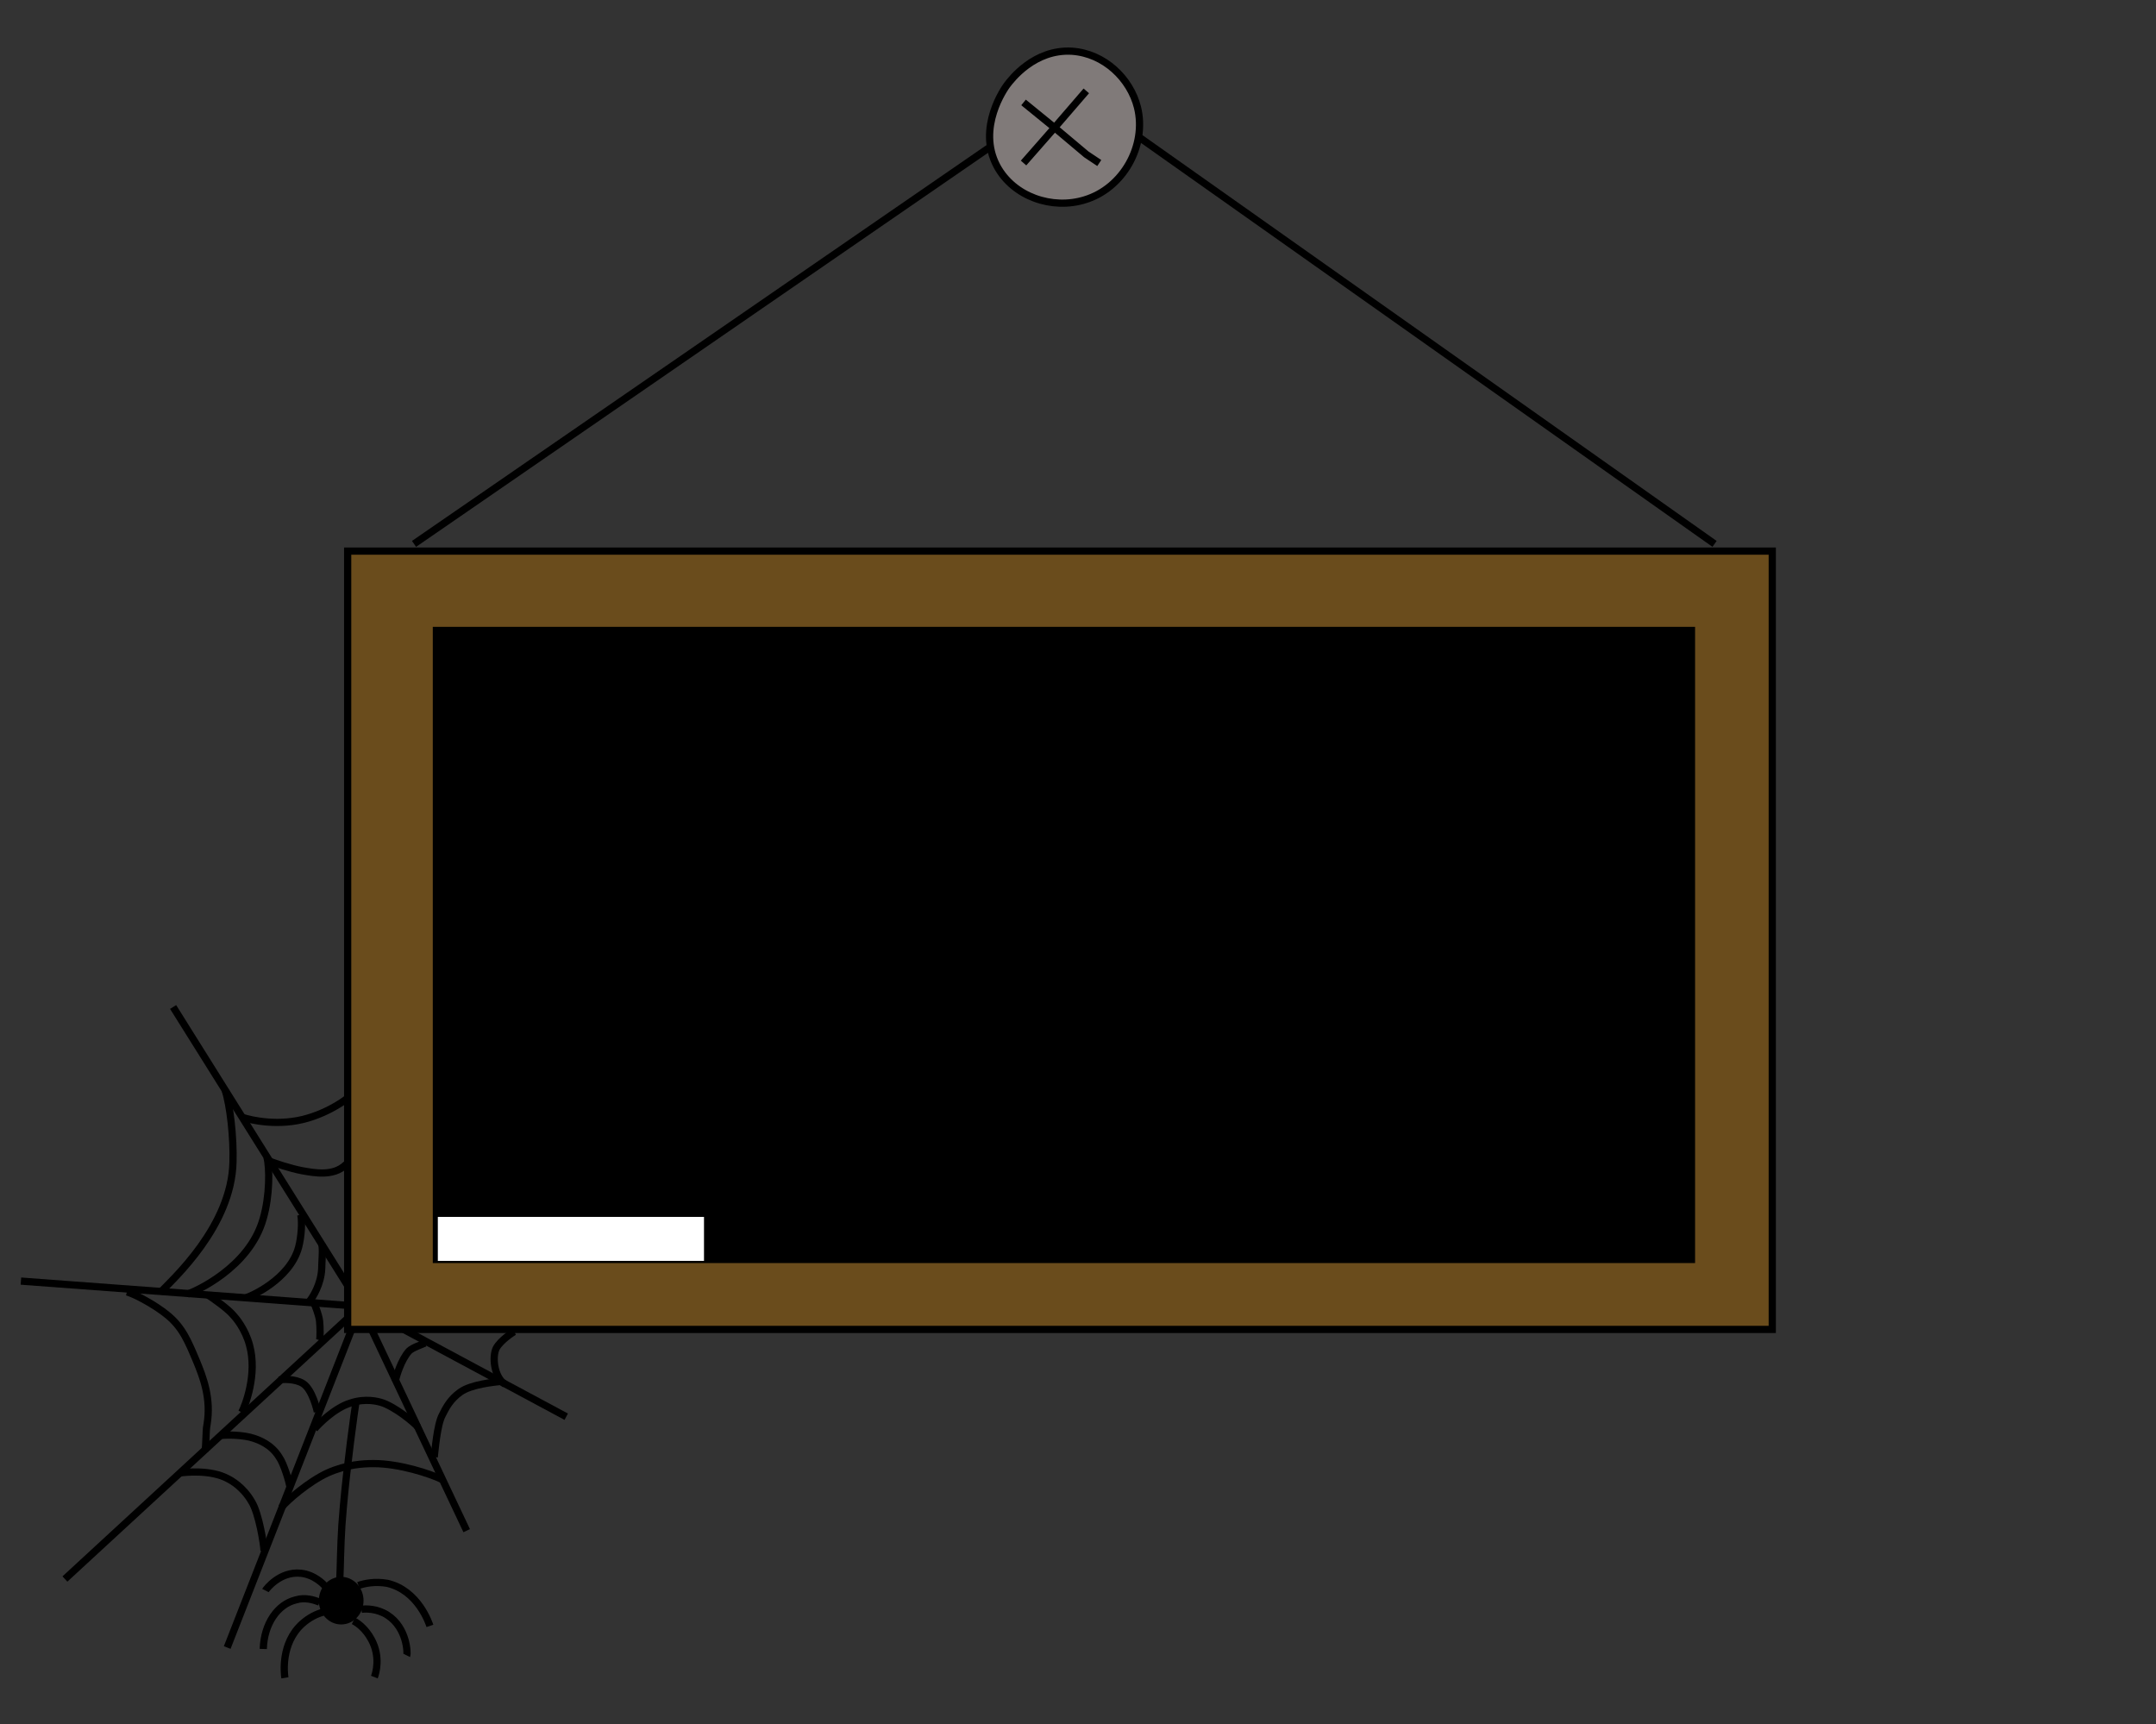 <?xml version="1.0" encoding="utf-8"?>
<!-- Generator: Adobe Illustrator 22.1.0, SVG Export Plug-In . SVG Version: 6.00 Build 0)  -->
<svg version="1.1" id="Layer_1" xmlns="http://www.w3.org/2000/svg" xmlns:xlink="http://www.w3.org/1999/xlink" x="0px" y="0px"
	 viewBox="0 0 298.9 239" style="enable-background:new 0 0 298.9 239;" xml:space="preserve">
<rect x="0" y="0" width="298.9" height="239" fill="#333333" stroke="none"/>
<style type="text/css">
	.st0{fill:none;stroke:#000000;stroke-miterlimit:10;}
	.st1{stroke:#000000;stroke-miterlimit:10;}
	.st2{fill:#6A4C1C;stroke:#000000;stroke-miterlimit:10;}
	.st3{fill:#FFFFFF;stroke:#FFFFFF;stroke-miterlimit:10;}
	.st4{fill:#807A79;}
</style>
<polyline class="st0" points="50,181.1 9,218.9 50,181.1 2.9,177.6 50,181.1 24,139.6 50,181.1 31.5,228.4 50,181.1 64.7,212.2 
	50,181.1 78.5,196.4 "/>
<path class="st0" d="M44.6,172.5c0.2,0.6,0,2.5,0,3.4c-0.1,2.1-1.2,3.9-1.7,4.5"/>
<path class="st0" d="M41.7,168.4c0.2,0.9,0.1,3-0.3,4.5c-1.2,4.5-6.8,6.9-7.3,7"/>
<path class="st0" d="M37,160.4c0.4,1.5,0.4,5.4-0.5,8.5c-1.9,6.9-9.6,10.2-10.5,10.5"/>
<path class="st0" d="M31.2,151.1c0.7,2.1,1.2,6.6,1.1,10c-0.2,8.9-8.3,16.2-10,18"/>
<path class="st0" d="M43.5,180.6c0.2,0.4,0.7,1.7,0.8,2.5c0.1,0.9,0.1,2.4,0,2.7"/>
<path class="st0" d="M28.8,179.5c0.6,0.4,2.8,1.9,3.6,2.9c0.2,0.2,1.6,1.8,2.2,4.1c1.1,4-0.6,8.4-1.1,9.3"/>
<path class="st0" d="M17.6,179.1c1.1,0.3,3.9,1.8,5.6,3.2c2.1,1.7,2.9,3.7,4,6.3c1,2.4,2.1,5.3,1.5,8.9c-0.2,0.9-0.1,3.1-0.3,3.6"/>
<path class="st0" d="M33.6,154.9c1.2,0.4,5.1,1.3,9.1,0.1c3.7-1.1,6.4-3.3,7.2-4.3"/>
<path class="st0" d="M37,160.8c0.8,0.4,3.3,1.2,4.9,1.5c1.7,0.3,4.3,0.8,6-0.8c0.3-0.3,2.4-1.7,2.5-3.6"/>
<path class="st0" d="M38.8,191.3c0.2-0.1,2.1-0.2,3.2,0.5c1.3,0.8,2,3.8,2,4"/>
<path class="st0" d="M30.7,199c0.7-0.1,3.1-0.1,4.5,0.4c0.6,0.2,2.4,0.8,3.5,2.6c0.7,1,1.4,3.5,1.5,4.1"/>
<path class="st0" d="M24.9,204.2c0.8-0.1,4.3-0.5,6.7,0.8c0.4,0.2,2.1,1.1,3.3,3.2c1,1.6,1.7,6,1.7,6.8"/>
<path class="st0" d="M57.9,197.8c-0.4-0.5-3.1-2.8-5.1-3.4c-0.4-0.1-2.1-0.6-4.2,0.1c-2.3,0.7-4.5,3-5,3.6"/>
<path class="st0" d="M39,209c0.8-1,3.8-3.6,6.4-4.8c2.7-1.2,5-1.3,6.4-1.3c3.6,0,7.8,1.4,9.5,2.2"/>
<path class="st0" d="M58.9,186.2c-0.4,0.2-1.7,0.6-2.2,1.1c-1.1,1.2-1.8,3.6-1.9,4.2"/>
<path class="st0" d="M69.5,191.5c-0.9,0.1-4.2,0.4-5.7,1.5c-1.4,1-2,2.2-2.5,3.2c-0.7,1.3-1,5-1.1,5.8"/>
<path class="st0" d="M70,191.9c-1.5-1-1.8-3.8-1.2-5c0.6-1.1,2.3-2.2,2.5-2.3"/>
<path class="st0" d="M49.4,194c-0.3,1.9-1.3,9.2-1.8,14.9c-0.1,1.3-0.2,2.5-0.2,2.5c-0.2,3.1-0.2,5.8-0.3,7.7"/>
<ellipse class="st1" cx="47.3" cy="221.9" rx="2.6" ry="2.8"/>
<path class="st0" d="M45.1,219.9c-0.3-0.3-1.5-1.6-3.4-1.8c-2.9-0.3-4.8,2.2-4.9,2.4"/>
<path class="st0" d="M44.3,222.1c-0.8-0.3-2-0.7-3.3-0.3c-2.5,0.6-4.4,3.3-4.5,6.8"/>
<path class="st0" d="M49.7,219.8c0.8-0.3,2.3-0.6,4-0.3c4.3,1,5.8,5.6,5.9,5.9"/>
<path class="st0" d="M50.1,223.1c0.6-0.1,2.2-0.1,3.6,0.8c2.8,1.8,2.8,5.4,2.7,5.6"/>
<path class="st0" d="M49,224.7c0.6,0.3,1.7,1.1,2.5,2.6c1.3,2.4,0.6,4.7,0.4,5.2"/>
<polyline class="st0" points="57.4,75.4 148.7,12.5 237.7,75.4 "/>
<path class="st0" d="M44.8,223.5c-0.8,0.2-1.9,0.7-2.9,1.6c-3,2.7-2.5,6.9-2.4,7.5"/>
<polygon class="st2" points="245.7,184.3 48.2,184.3 48.2,177.8 48.2,76.4 245.7,76.4 "/>
<rect x="60.5" y="87.4" class="st1" width="174" height="87.2"/>
<rect x="61.2" y="169.2" class="st3" width="35.9" height="5.1"/>
<g id="søm">
	<g>
		<path class="st4" d="M157.7,15c1.3,5.3-1.9,11.1-7.3,12.8c-4.5,1.4-9.9-0.4-12.2-4.7c-2.8-5.3,1.1-10.8,1.4-11.2
			c0.6-0.8,3.9-5.1,9-4.7C153.1,7.4,156.7,10.9,157.7,15z"/>
	</g>
	<g>
		<path class="st0" d="M148.6,7.1c-5.2-0.3-8.4,3.9-9,4.7c-0.3,0.4-4.2,5.9-1.4,11.2c2.3,4.3,7.7,6.1,12.2,4.7
			c5.3-1.6,8.6-7.5,7.3-12.8C156.7,10.9,153.1,7.4,148.6,7.1z"/>
		<polyline class="st0" points="150.6,12.6 146.2,17.7 141.9,22.6 		"/>
		<polyline class="st0" points="141.9,14.2 146.2,17.7 150.6,21.4 152.4,22.6 		"/>
	</g>
</g>
</svg>
